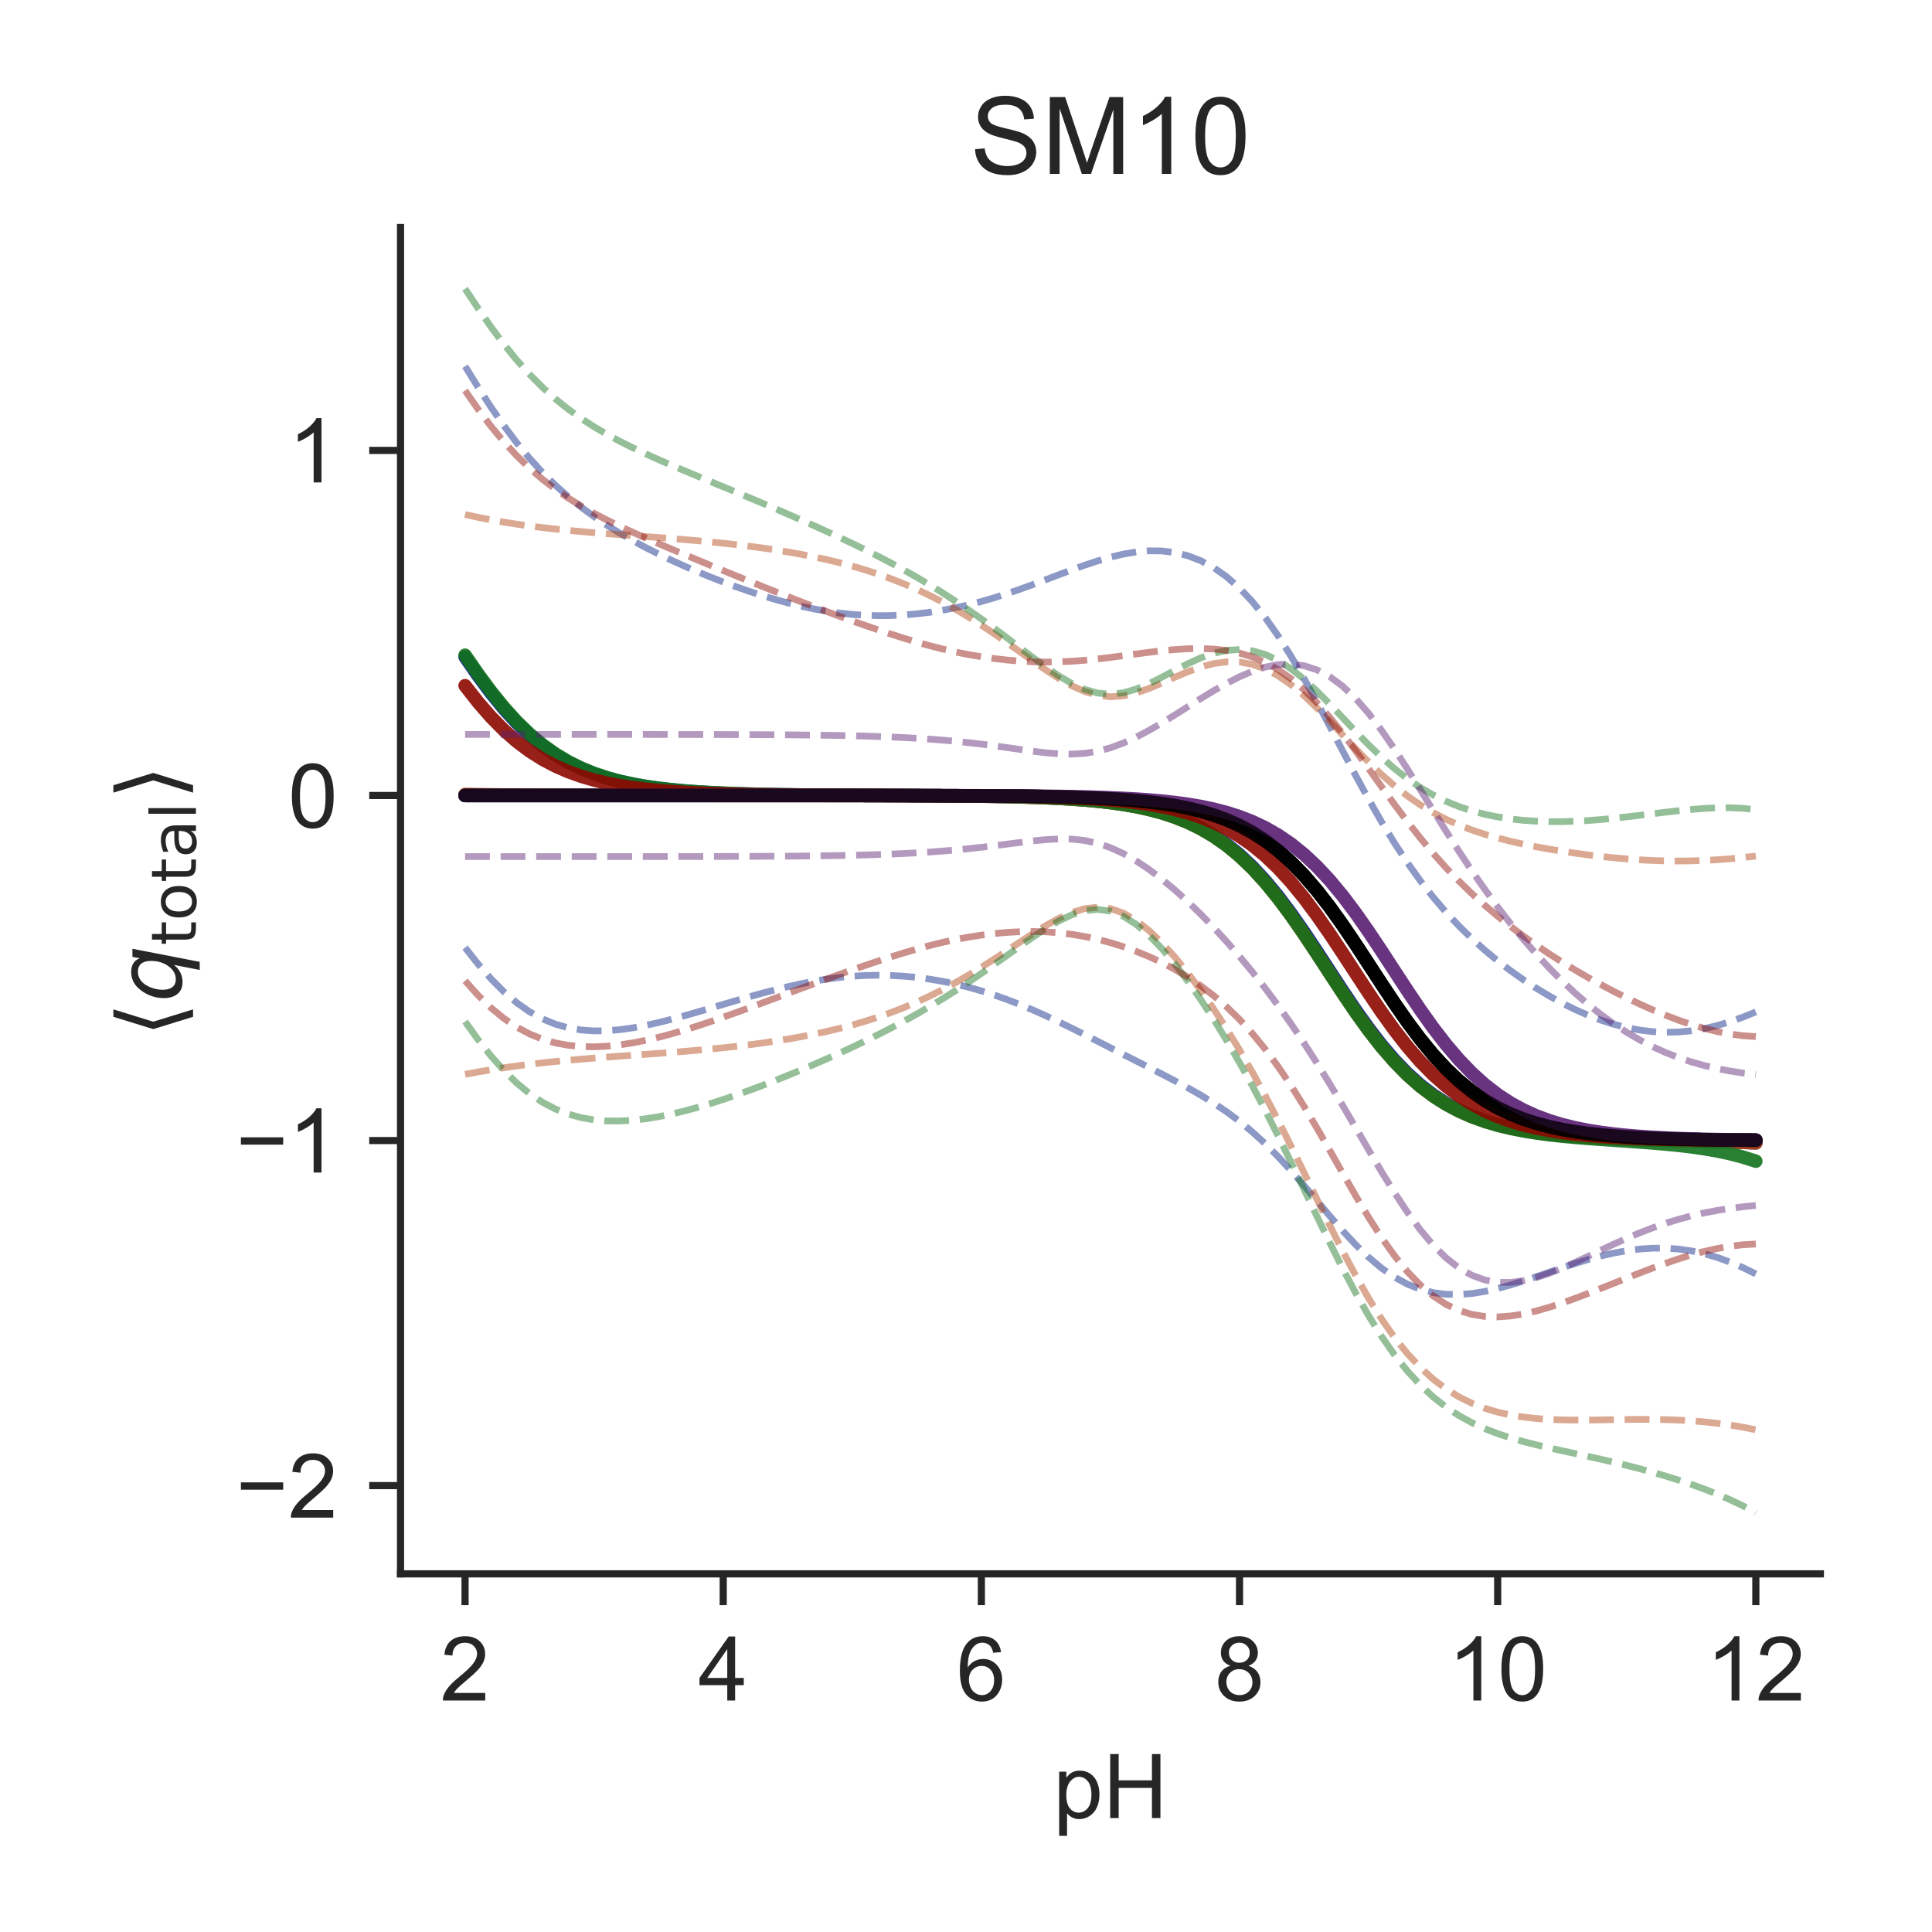 <?xml version="1.0" encoding="utf-8" standalone="no"?>
<!DOCTYPE svg PUBLIC "-//W3C//DTD SVG 1.1//EN"
  "http://www.w3.org/Graphics/SVG/1.1/DTD/svg11.dtd">
<!-- Created with matplotlib (http://matplotlib.org/) -->
<svg height="216pt" version="1.1" viewBox="0 0 216 216" width="216pt" xmlns="http://www.w3.org/2000/svg" xmlns:xlink="http://www.w3.org/1999/xlink">
 <defs>
  <style type="text/css">
*{stroke-linecap:butt;stroke-linejoin:round;}
  </style>
 </defs>
 <g id="figure_1">
  <g id="patch_1">
   <path d="M 0 216 
L 216 216 
L 216 0 
L 0 0 
z
" style="fill:#ffffff;"/>
  </g>
  <g id="axes_1">
   <g id="patch_2">
    <path d="M 44.78 175.96 
L 203.52 175.96 
L 203.52 25.44 
L 44.78 25.44 
z
" style="fill:#ffffff;"/>
   </g>
   <g id="matplotlib.axis_1">
    <g id="xtick_1">
     <g id="line2d_1">
      <defs>
       <path d="M 0 0 
L 0 3.5 
" id="m80ed8096a6" style="stroke:#262626;stroke-width:0.8;"/>
      </defs>
      <g>
       <use style="fill:#262626;stroke:#262626;stroke-width:0.8;" x="51.995" xlink:href="#m80ed8096a6" y="175.96"/>
      </g>
     </g>
     <g id="text_1">
      <!-- 2 -->
      <defs>
       <path d="M 50.344 8.453 
L 50.344 0 
L 3.031 0 
Q 2.938 3.172 4.047 6.109 
Q 5.859 10.938 9.828 15.625 
Q 13.812 20.312 21.344 26.469 
Q 33.016 36.031 37.109 41.625 
Q 41.219 47.219 41.219 52.203 
Q 41.219 57.422 37.469 61 
Q 33.734 64.594 27.734 64.594 
Q 21.391 64.594 17.578 60.781 
Q 13.766 56.984 13.719 50.25 
L 4.688 51.172 
Q 5.609 61.281 11.656 66.578 
Q 17.719 71.875 27.938 71.875 
Q 38.234 71.875 44.234 66.156 
Q 50.25 60.453 50.25 52 
Q 50.25 47.703 48.484 43.547 
Q 46.734 39.406 42.656 34.812 
Q 38.578 30.219 29.109 22.219 
Q 21.188 15.578 18.938 13.203 
Q 16.703 10.844 15.234 8.453 
z
" id="ArialMT-32"/>
      </defs>
      <g style="fill:#262626;" transform="translate(49.215 190.118)scale(0.1 -0.1)">
       <use xlink:href="#ArialMT-32"/>
      </g>
     </g>
    </g>
    <g id="xtick_2">
     <g id="line2d_2">
      <g>
       <use style="fill:#262626;stroke:#262626;stroke-width:0.8;" x="80.857" xlink:href="#m80ed8096a6" y="175.96"/>
      </g>
     </g>
     <g id="text_2">
      <!-- 4 -->
      <defs>
       <path d="M 32.328 0 
L 32.328 17.141 
L 1.266 17.141 
L 1.266 25.203 
L 33.938 71.578 
L 41.109 71.578 
L 41.109 25.203 
L 50.781 25.203 
L 50.781 17.141 
L 41.109 17.141 
L 41.109 0 
z
M 32.328 25.203 
L 32.328 57.469 
L 9.906 25.203 
z
" id="ArialMT-34"/>
      </defs>
      <g style="fill:#262626;" transform="translate(78.077 190.118)scale(0.1 -0.1)">
       <use xlink:href="#ArialMT-34"/>
      </g>
     </g>
    </g>
    <g id="xtick_3">
     <g id="line2d_3">
      <g>
       <use style="fill:#262626;stroke:#262626;stroke-width:0.8;" x="109.719" xlink:href="#m80ed8096a6" y="175.96"/>
      </g>
     </g>
     <g id="text_3">
      <!-- 6 -->
      <defs>
       <path d="M 49.75 54.047 
L 41.016 53.375 
Q 39.844 58.547 37.703 60.891 
Q 34.125 64.656 28.906 64.656 
Q 24.703 64.656 21.531 62.312 
Q 17.391 59.281 14.984 53.469 
Q 12.594 47.656 12.5 36.922 
Q 15.672 41.75 20.266 44.094 
Q 24.859 46.438 29.891 46.438 
Q 38.672 46.438 44.844 39.969 
Q 51.031 33.5 51.031 23.25 
Q 51.031 16.5 48.125 10.719 
Q 45.219 4.938 40.141 1.859 
Q 35.062 -1.219 28.609 -1.219 
Q 17.625 -1.219 10.688 6.859 
Q 3.766 14.938 3.766 33.5 
Q 3.766 54.25 11.422 63.672 
Q 18.109 71.875 29.438 71.875 
Q 37.891 71.875 43.281 67.141 
Q 48.688 62.406 49.75 54.047 
z
M 13.875 23.188 
Q 13.875 18.656 15.797 14.5 
Q 17.719 10.359 21.188 8.172 
Q 24.656 6 28.469 6 
Q 34.031 6 38.031 10.484 
Q 42.047 14.984 42.047 22.703 
Q 42.047 30.125 38.078 34.391 
Q 34.125 38.672 28.125 38.672 
Q 22.172 38.672 18.016 34.391 
Q 13.875 30.125 13.875 23.188 
z
" id="ArialMT-36"/>
      </defs>
      <g style="fill:#262626;" transform="translate(106.939 190.118)scale(0.1 -0.1)">
       <use xlink:href="#ArialMT-36"/>
      </g>
     </g>
    </g>
    <g id="xtick_4">
     <g id="line2d_4">
      <g>
       <use style="fill:#262626;stroke:#262626;stroke-width:0.8;" x="138.581" xlink:href="#m80ed8096a6" y="175.96"/>
      </g>
     </g>
     <g id="text_4">
      <!-- 8 -->
      <defs>
       <path d="M 17.672 38.812 
Q 12.203 40.828 9.562 44.531 
Q 6.938 48.25 6.938 53.422 
Q 6.938 61.234 12.547 66.547 
Q 18.172 71.875 27.484 71.875 
Q 36.859 71.875 42.578 66.422 
Q 48.297 60.984 48.297 53.172 
Q 48.297 48.188 45.672 44.5 
Q 43.062 40.828 37.75 38.812 
Q 44.344 36.672 47.781 31.875 
Q 51.219 27.094 51.219 20.453 
Q 51.219 11.281 44.719 5.031 
Q 38.234 -1.219 27.641 -1.219 
Q 17.047 -1.219 10.547 5.047 
Q 4.047 11.328 4.047 20.703 
Q 4.047 27.688 7.594 32.391 
Q 11.141 37.109 17.672 38.812 
z
M 15.922 53.719 
Q 15.922 48.641 19.188 45.406 
Q 22.469 42.188 27.688 42.188 
Q 32.766 42.188 36.016 45.375 
Q 39.266 48.578 39.266 53.219 
Q 39.266 58.062 35.906 61.359 
Q 32.562 64.656 27.594 64.656 
Q 22.562 64.656 19.234 61.422 
Q 15.922 58.203 15.922 53.719 
z
M 13.094 20.656 
Q 13.094 16.891 14.875 13.375 
Q 16.656 9.859 20.172 7.922 
Q 23.688 6 27.734 6 
Q 34.031 6 38.125 10.047 
Q 42.234 14.109 42.234 20.359 
Q 42.234 26.703 38.016 30.859 
Q 33.797 35.016 27.438 35.016 
Q 21.234 35.016 17.156 30.906 
Q 13.094 26.812 13.094 20.656 
z
" id="ArialMT-38"/>
      </defs>
      <g style="fill:#262626;" transform="translate(135.8 190.118)scale(0.1 -0.1)">
       <use xlink:href="#ArialMT-38"/>
      </g>
     </g>
    </g>
    <g id="xtick_5">
     <g id="line2d_5">
      <g>
       <use style="fill:#262626;stroke:#262626;stroke-width:0.8;" x="167.443" xlink:href="#m80ed8096a6" y="175.96"/>
      </g>
     </g>
     <g id="text_5">
      <!-- 10 -->
      <defs>
       <path d="M 37.25 0 
L 28.469 0 
L 28.469 56 
Q 25.297 52.984 20.141 49.953 
Q 14.984 46.922 10.891 45.406 
L 10.891 53.906 
Q 18.266 57.375 23.781 62.297 
Q 29.297 67.234 31.594 71.875 
L 37.25 71.875 
z
" id="ArialMT-31"/>
       <path d="M 4.156 35.297 
Q 4.156 48 6.766 55.734 
Q 9.375 63.484 14.516 67.672 
Q 19.672 71.875 27.484 71.875 
Q 33.25 71.875 37.594 69.547 
Q 41.938 67.234 44.766 62.859 
Q 47.609 58.5 49.219 52.219 
Q 50.828 45.953 50.828 35.297 
Q 50.828 22.703 48.234 14.969 
Q 45.656 7.234 40.5 3 
Q 35.359 -1.219 27.484 -1.219 
Q 17.141 -1.219 11.234 6.203 
Q 4.156 15.141 4.156 35.297 
z
M 13.188 35.297 
Q 13.188 17.672 17.312 11.828 
Q 21.438 6 27.484 6 
Q 33.547 6 37.672 11.859 
Q 41.797 17.719 41.797 35.297 
Q 41.797 52.984 37.672 58.781 
Q 33.547 64.594 27.391 64.594 
Q 21.344 64.594 17.719 59.469 
Q 13.188 52.938 13.188 35.297 
z
" id="ArialMT-30"/>
      </defs>
      <g style="fill:#262626;" transform="translate(161.882 190.118)scale(0.1 -0.1)">
       <use xlink:href="#ArialMT-31"/>
       <use x="55.615" xlink:href="#ArialMT-30"/>
      </g>
     </g>
    </g>
    <g id="xtick_6">
     <g id="line2d_6">
      <g>
       <use style="fill:#262626;stroke:#262626;stroke-width:0.8;" x="196.305" xlink:href="#m80ed8096a6" y="175.96"/>
      </g>
     </g>
     <g id="text_6">
      <!-- 12 -->
      <g style="fill:#262626;" transform="translate(190.744 190.118)scale(0.1 -0.1)">
       <use xlink:href="#ArialMT-31"/>
       <use x="55.615" xlink:href="#ArialMT-32"/>
      </g>
     </g>
    </g>
    <g id="text_7">
     <!-- pH -->
     <defs>
      <path d="M 6.594 -19.875 
L 6.594 51.859 
L 14.594 51.859 
L 14.594 45.125 
Q 17.438 49.078 21 51.047 
Q 24.562 53.031 29.641 53.031 
Q 36.281 53.031 41.359 49.609 
Q 46.438 46.188 49.016 39.953 
Q 51.609 33.734 51.609 26.312 
Q 51.609 18.359 48.75 11.984 
Q 45.906 5.609 40.453 2.219 
Q 35.016 -1.172 29 -1.172 
Q 24.609 -1.172 21.109 0.688 
Q 17.625 2.547 15.375 5.375 
L 15.375 -19.875 
z
M 14.547 25.641 
Q 14.547 15.625 18.594 10.844 
Q 22.656 6.062 28.422 6.062 
Q 34.281 6.062 38.453 11.016 
Q 42.625 15.969 42.625 26.375 
Q 42.625 36.281 38.547 41.203 
Q 34.469 46.141 28.812 46.141 
Q 23.188 46.141 18.859 40.891 
Q 14.547 35.641 14.547 25.641 
z
" id="ArialMT-70"/>
      <path d="M 8.016 0 
L 8.016 71.578 
L 17.484 71.578 
L 17.484 42.188 
L 54.688 42.188 
L 54.688 71.578 
L 64.156 71.578 
L 64.156 0 
L 54.688 0 
L 54.688 33.734 
L 17.484 33.734 
L 17.484 0 
z
" id="ArialMT-48"/>
     </defs>
     <g style="fill:#262626;" transform="translate(117.759 203.263)scale(0.1 -0.1)">
      <use xlink:href="#ArialMT-70"/>
      <use x="55.615" xlink:href="#ArialMT-48"/>
     </g>
    </g>
   </g>
   <g id="matplotlib.axis_2">
    <g id="ytick_1">
     <g id="line2d_7">
      <defs>
       <path d="M 0 0 
L -3.5 0 
" id="m3279478652" style="stroke:#262626;stroke-width:0.8;"/>
      </defs>
      <g>
       <use style="fill:#262626;stroke:#262626;stroke-width:0.8;" x="44.78" xlink:href="#m3279478652" y="166.093"/>
      </g>
     </g>
     <g id="text_8">
      <!-- −2 -->
      <defs>
       <path d="M 52.828 31.203 
L 5.562 31.203 
L 5.562 39.406 
L 52.828 39.406 
z
" id="ArialMT-2212"/>
      </defs>
      <g style="fill:#262626;" transform="translate(26.378 169.672)scale(0.1 -0.1)">
       <use xlink:href="#ArialMT-2212"/>
       <use x="58.398" xlink:href="#ArialMT-32"/>
      </g>
     </g>
    </g>
    <g id="ytick_2">
     <g id="line2d_8">
      <g>
       <use style="fill:#262626;stroke:#262626;stroke-width:0.8;" x="44.78" xlink:href="#m3279478652" y="127.515"/>
      </g>
     </g>
     <g id="text_9">
      <!-- −1 -->
      <g style="fill:#262626;" transform="translate(26.378 131.094)scale(0.1 -0.1)">
       <use xlink:href="#ArialMT-2212"/>
       <use x="58.398" xlink:href="#ArialMT-31"/>
      </g>
     </g>
    </g>
    <g id="ytick_3">
     <g id="line2d_9">
      <g>
       <use style="fill:#262626;stroke:#262626;stroke-width:0.8;" x="44.78" xlink:href="#m3279478652" y="88.937"/>
      </g>
     </g>
     <g id="text_10">
      <!-- 0 -->
      <g style="fill:#262626;" transform="translate(32.219 92.516)scale(0.1 -0.1)">
       <use xlink:href="#ArialMT-30"/>
      </g>
     </g>
    </g>
    <g id="ytick_4">
     <g id="line2d_10">
      <g>
       <use style="fill:#262626;stroke:#262626;stroke-width:0.8;" x="44.78" xlink:href="#m3279478652" y="50.359"/>
      </g>
     </g>
     <g id="text_11">
      <!-- 1 -->
      <g style="fill:#262626;" transform="translate(32.219 53.938)scale(0.1 -0.1)">
       <use xlink:href="#ArialMT-31"/>
      </g>
     </g>
    </g>
    <g id="text_12">
     <!-- $\langle q_\mathsf{total} \rangle$ -->
     <defs>
      <path d="M 8.938 31.344 
L 22.703 75.875 
L 31 75.875 
L 17.234 31.344 
L 31 -13.188 
L 22.703 -13.188 
z
" id="DejaVuSans-27e8"/>
      <path d="M 41.703 8.203 
Q 38.094 3.469 33.172 1.016 
Q 28.266 -1.422 22.312 -1.422 
Q 14.016 -1.422 9.297 4.172 
Q 4.594 9.766 4.594 19.578 
Q 4.594 27.484 7.5 34.859 
Q 10.406 42.234 15.828 48.094 
Q 19.344 51.906 23.906 53.953 
Q 28.469 56 33.5 56 
Q 39.547 56 43.453 53.609 
Q 47.359 51.219 49.125 46.391 
L 50.688 54.594 
L 59.719 54.594 
L 45.125 -20.609 
L 36.078 -20.609 
z
M 13.922 20.906 
Q 13.922 13.672 16.938 9.891 
Q 19.969 6.109 25.688 6.109 
Q 34.188 6.109 40.188 14.234 
Q 46.188 22.359 46.188 33.984 
Q 46.188 41.016 43.078 44.75 
Q 39.984 48.484 34.188 48.484 
Q 29.938 48.484 26.312 46.5 
Q 22.703 44.531 20.016 40.719 
Q 17.188 36.719 15.547 31.344 
Q 13.922 25.984 13.922 20.906 
z
" id="DejaVuSans-Oblique-71"/>
      <path d="M 18.312 70.219 
L 18.312 54.688 
L 36.812 54.688 
L 36.812 47.703 
L 18.312 47.703 
L 18.312 18.016 
Q 18.312 11.328 20.141 9.422 
Q 21.969 7.516 27.594 7.516 
L 36.812 7.516 
L 36.812 0 
L 27.594 0 
Q 17.188 0 13.234 3.875 
Q 9.281 7.766 9.281 18.016 
L 9.281 47.703 
L 2.688 47.703 
L 2.688 54.688 
L 9.281 54.688 
L 9.281 70.219 
z
" id="DejaVuSans-74"/>
      <path d="M 30.609 48.391 
Q 23.391 48.391 19.188 42.75 
Q 14.984 37.109 14.984 27.297 
Q 14.984 17.484 19.156 11.844 
Q 23.344 6.203 30.609 6.203 
Q 37.797 6.203 41.984 11.859 
Q 46.188 17.531 46.188 27.297 
Q 46.188 37.016 41.984 42.703 
Q 37.797 48.391 30.609 48.391 
z
M 30.609 56 
Q 42.328 56 49.016 48.375 
Q 55.719 40.766 55.719 27.297 
Q 55.719 13.875 49.016 6.219 
Q 42.328 -1.422 30.609 -1.422 
Q 18.844 -1.422 12.172 6.219 
Q 5.516 13.875 5.516 27.297 
Q 5.516 40.766 12.172 48.375 
Q 18.844 56 30.609 56 
z
" id="DejaVuSans-6f"/>
      <path d="M 34.281 27.484 
Q 23.391 27.484 19.188 25 
Q 14.984 22.516 14.984 16.5 
Q 14.984 11.719 18.141 8.906 
Q 21.297 6.109 26.703 6.109 
Q 34.188 6.109 38.703 11.406 
Q 43.219 16.703 43.219 25.484 
L 43.219 27.484 
z
M 52.203 31.203 
L 52.203 0 
L 43.219 0 
L 43.219 8.297 
Q 40.141 3.328 35.547 0.953 
Q 30.953 -1.422 24.312 -1.422 
Q 15.922 -1.422 10.953 3.297 
Q 6 8.016 6 15.922 
Q 6 25.141 12.172 29.828 
Q 18.359 34.516 30.609 34.516 
L 43.219 34.516 
L 43.219 35.406 
Q 43.219 41.609 39.141 45 
Q 35.062 48.391 27.688 48.391 
Q 23 48.391 18.547 47.266 
Q 14.109 46.141 10.016 43.891 
L 10.016 52.203 
Q 14.938 54.109 19.578 55.047 
Q 24.219 56 28.609 56 
Q 40.484 56 46.344 49.844 
Q 52.203 43.703 52.203 31.203 
z
" id="DejaVuSans-61"/>
      <path d="M 9.422 75.984 
L 18.406 75.984 
L 18.406 0 
L 9.422 0 
z
" id="DejaVuSans-6c"/>
      <path d="M 30.078 31.344 
L 16.312 -13.188 
L 8.016 -13.188 
L 21.781 31.344 
L 8.016 75.875 
L 16.312 75.875 
z
" id="DejaVuSans-27e9"/>
     </defs>
     <g style="fill:#262626;" transform="translate(20.278 115.95)rotate(-90)scale(0.1 -0.1)">
      <use transform="translate(0 0.125)" xlink:href="#DejaVuSans-27e8"/>
      <use transform="translate(39.014 0.125)" xlink:href="#DejaVuSans-Oblique-71"/>
      <use transform="translate(102.49 -16.281)scale(0.7)" xlink:href="#DejaVuSans-74"/>
      <use transform="translate(129.937 -16.281)scale(0.7)" xlink:href="#DejaVuSans-6f"/>
      <use transform="translate(172.764 -16.281)scale(0.7)" xlink:href="#DejaVuSans-74"/>
      <use transform="translate(200.21 -16.281)scale(0.7)" xlink:href="#DejaVuSans-61"/>
      <use transform="translate(243.105 -16.281)scale(0.7)" xlink:href="#DejaVuSans-6c"/>
      <use transform="translate(265.288 0.125)" xlink:href="#DejaVuSans-27e9"/>
     </g>
    </g>
   </g>
   <g id="line2d_11">
    <path clip-path="url(#p5549fa1198)" d="M 51.995 73.444 
L 53.439 75.523 
L 54.882 77.461 
L 56.325 79.227 
L 57.768 80.803 
L 59.211 82.183 
L 60.654 83.372 
L 62.097 84.381 
L 63.54 85.228 
L 64.983 85.932 
L 66.426 86.511 
L 67.869 86.985 
L 69.313 87.37 
L 70.756 87.682 
L 72.199 87.933 
L 73.642 88.136 
L 75.085 88.298 
L 76.528 88.428 
L 77.971 88.532 
L 79.414 88.615 
L 80.857 88.681 
L 82.3 88.734 
L 83.743 88.776 
L 85.187 88.809 
L 86.63 88.836 
L 88.073 88.858 
L 89.516 88.875 
L 90.959 88.89 
L 92.402 88.901 
L 93.845 88.911 
L 95.288 88.919 
L 96.731 88.927 
L 98.174 88.934 
L 99.617 88.94 
L 101.061 88.947 
L 102.504 88.954 
L 103.947 88.963 
L 105.39 88.972 
L 106.833 88.984 
L 108.276 88.997 
L 109.719 89.014 
L 111.162 89.036 
L 112.605 89.062 
L 114.048 89.095 
L 115.491 89.136 
L 116.935 89.188 
L 118.378 89.252 
L 119.821 89.333 
L 121.264 89.435 
L 122.707 89.562 
L 124.15 89.72 
L 125.593 89.918 
L 127.036 90.164 
L 128.479 90.469 
L 129.922 90.846 
L 131.365 91.31 
L 132.809 91.878 
L 134.252 92.567 
L 135.695 93.399 
L 137.138 94.39 
L 138.581 95.56 
L 140.024 96.92 
L 141.467 98.476 
L 142.91 100.223 
L 144.353 102.145 
L 145.796 104.211 
L 147.239 106.378 
L 148.683 108.593 
L 150.126 110.798 
L 151.569 112.937 
L 153.012 114.96 
L 154.455 116.827 
L 155.898 118.512 
L 157.341 120.003 
L 158.784 121.3 
L 160.227 122.409 
L 161.67 123.346 
L 163.113 124.129 
L 164.557 124.776 
L 166 125.308 
L 167.443 125.742 
L 168.886 126.095 
L 170.329 126.38 
L 171.772 126.61 
L 173.215 126.795 
L 174.658 126.944 
L 176.101 127.065 
L 177.544 127.162 
L 178.987 127.24 
L 180.431 127.305 
L 181.874 127.358 
L 183.317 127.404 
L 184.76 127.443 
L 186.203 127.479 
L 187.646 127.513 
L 189.089 127.547 
L 190.532 127.582 
L 191.975 127.621 
L 193.418 127.665 
L 194.861 127.718 
L 196.305 127.78 
" style="fill:none;opacity:0.9;stroke:#001c7f;stroke-linecap:round;stroke-width:1.5;"/>
   </g>
   <g id="line2d_12">
    <path clip-path="url(#p5549fa1198)" d="M 51.995 88.937 
L 53.439 88.937 
L 54.882 88.937 
L 56.325 88.937 
L 57.768 88.937 
L 59.211 88.937 
L 60.654 88.937 
L 62.097 88.937 
L 63.54 88.937 
L 64.983 88.937 
L 66.426 88.937 
L 67.869 88.937 
L 69.313 88.937 
L 70.756 88.937 
L 72.199 88.937 
L 73.642 88.937 
L 75.085 88.937 
L 76.528 88.937 
L 77.971 88.937 
L 79.414 88.938 
L 80.857 88.938 
L 82.3 88.938 
L 83.743 88.938 
L 85.187 88.938 
L 86.63 88.938 
L 88.073 88.938 
L 89.516 88.939 
L 90.959 88.939 
L 92.402 88.94 
L 93.845 88.94 
L 95.288 88.941 
L 96.731 88.942 
L 98.174 88.943 
L 99.617 88.945 
L 101.061 88.946 
L 102.504 88.949 
L 103.947 88.952 
L 105.39 88.956 
L 106.833 88.96 
L 108.276 88.966 
L 109.719 88.974 
L 111.162 88.984 
L 112.605 88.996 
L 114.048 89.011 
L 115.491 89.03 
L 116.935 89.053 
L 118.378 89.083 
L 119.821 89.121 
L 121.264 89.168 
L 122.707 89.228 
L 124.15 89.302 
L 125.593 89.396 
L 127.036 89.512 
L 128.479 89.659 
L 129.922 89.841 
L 131.365 90.068 
L 132.809 90.35 
L 134.252 90.699 
L 135.695 91.13 
L 137.138 91.657 
L 138.581 92.3 
L 140.024 93.078 
L 141.467 94.009 
L 142.91 95.112 
L 144.353 96.401 
L 145.796 97.885 
L 147.239 99.564 
L 148.683 101.425 
L 150.126 103.442 
L 151.569 105.578 
L 153.012 107.782 
L 154.455 109.998 
L 155.898 112.167 
L 157.341 114.237 
L 158.784 116.165 
L 160.227 117.919 
L 161.67 119.481 
L 163.113 120.848 
L 164.557 122.024 
L 166 123.022 
L 167.443 123.858 
L 168.886 124.553 
L 170.329 125.124 
L 171.772 125.591 
L 173.215 125.971 
L 174.658 126.279 
L 176.101 126.526 
L 177.544 126.726 
L 178.987 126.885 
L 180.431 127.013 
L 181.874 127.115 
L 183.317 127.197 
L 184.76 127.262 
L 186.203 127.314 
L 187.646 127.355 
L 189.089 127.388 
L 190.532 127.414 
L 191.975 127.435 
L 193.418 127.451 
L 194.861 127.464 
L 196.305 127.475 
" style="fill:none;opacity:0.7;stroke:#000000;stroke-linecap:round;stroke-width:1.5;"/>
   </g>
   <g id="line2d_13">
    <path clip-path="url(#p5549fa1198)" d="M 51.995 40.945 
L 53.439 43.279 
L 54.882 45.503 
L 56.325 47.583 
L 57.768 49.501 
L 59.211 51.25 
L 60.654 52.832 
L 62.097 54.259 
L 63.54 55.545 
L 64.983 56.708 
L 66.426 57.764 
L 67.869 58.731 
L 69.313 59.622 
L 70.756 60.449 
L 72.199 61.223 
L 73.642 61.951 
L 75.085 62.641 
L 76.528 63.295 
L 77.971 63.918 
L 79.414 64.509 
L 80.857 65.071 
L 82.3 65.602 
L 83.743 66.103 
L 85.187 66.572 
L 86.63 67.006 
L 88.073 67.403 
L 89.516 67.76 
L 90.959 68.072 
L 92.402 68.333 
L 93.845 68.542 
L 95.288 68.695 
L 96.731 68.792 
L 98.174 68.834 
L 99.617 68.821 
L 101.061 68.753 
L 102.504 68.63 
L 103.947 68.455 
L 105.39 68.227 
L 106.833 67.949 
L 108.276 67.622 
L 109.719 67.248 
L 111.162 66.83 
L 112.605 66.369 
L 114.048 65.873 
L 115.491 65.348 
L 116.935 64.805 
L 118.378 64.255 
L 119.821 63.712 
L 121.264 63.192 
L 122.707 62.712 
L 124.15 62.292 
L 125.593 61.95 
L 127.036 61.707 
L 128.479 61.582 
L 129.922 61.598 
L 131.365 61.775 
L 132.809 62.132 
L 134.252 62.691 
L 135.695 63.469 
L 137.138 64.483 
L 138.581 65.749 
L 140.024 67.277 
L 141.467 69.067 
L 142.91 71.112 
L 144.353 73.391 
L 145.796 75.869 
L 147.239 78.499 
L 148.683 81.223 
L 150.126 83.98 
L 151.569 86.708 
L 153.012 89.355 
L 154.455 91.877 
L 155.898 94.244 
L 157.341 96.438 
L 158.784 98.457 
L 160.227 100.303 
L 161.67 101.989 
L 163.113 103.528 
L 164.557 104.938 
L 166 106.233 
L 167.443 107.425 
L 168.886 108.527 
L 170.329 109.546 
L 171.772 110.488 
L 173.215 111.357 
L 174.658 112.15 
L 176.101 112.868 
L 177.544 113.504 
L 178.987 114.056 
L 180.431 114.519 
L 181.874 114.889 
L 183.317 115.163 
L 184.76 115.338 
L 186.203 115.412 
L 187.646 115.381 
L 189.089 115.244 
L 190.532 115.003 
L 191.975 114.662 
L 193.418 114.228 
L 194.861 113.714 
L 196.305 113.134 
" style="fill:none;opacity:0.45;stroke:#001c7f;stroke-dasharray:2.775,1.2;stroke-dashoffset:0;stroke-width:0.75;"/>
   </g>
   <g id="line2d_14">
    <path clip-path="url(#p5549fa1198)" d="M 51.995 105.943 
L 53.439 107.766 
L 54.882 109.419 
L 56.325 110.871 
L 57.768 112.105 
L 59.211 113.117 
L 60.654 113.912 
L 62.097 114.504 
L 63.54 114.912 
L 64.983 115.156 
L 66.426 115.258 
L 67.869 115.239 
L 69.313 115.118 
L 70.756 114.915 
L 72.199 114.644 
L 73.642 114.32 
L 75.085 113.955 
L 76.528 113.56 
L 77.971 113.146 
L 79.414 112.72 
L 80.857 112.291 
L 82.3 111.865 
L 83.743 111.448 
L 85.187 111.047 
L 86.63 110.667 
L 88.073 110.313 
L 89.516 109.991 
L 90.959 109.708 
L 92.402 109.469 
L 93.845 109.28 
L 95.288 109.144 
L 96.731 109.061 
L 98.174 109.033 
L 99.617 109.06 
L 101.061 109.141 
L 102.504 109.278 
L 103.947 109.47 
L 105.39 109.717 
L 106.833 110.018 
L 108.276 110.372 
L 109.719 110.781 
L 111.162 111.242 
L 112.605 111.755 
L 114.048 112.317 
L 115.491 112.923 
L 116.935 113.57 
L 118.378 114.249 
L 119.821 114.954 
L 121.264 115.677 
L 122.707 116.411 
L 124.15 117.149 
L 125.593 117.886 
L 127.036 118.621 
L 128.479 119.356 
L 129.922 120.094 
L 131.365 120.845 
L 132.809 121.623 
L 134.252 122.444 
L 135.695 123.328 
L 137.138 124.298 
L 138.581 125.371 
L 140.024 126.563 
L 141.467 127.885 
L 142.91 129.334 
L 144.353 130.898 
L 145.796 132.552 
L 147.239 134.256 
L 148.683 135.962 
L 150.126 137.616 
L 151.569 139.166 
L 153.012 140.564 
L 154.455 141.776 
L 155.898 142.78 
L 157.341 143.568 
L 158.784 144.143 
L 160.227 144.515 
L 161.67 144.704 
L 163.113 144.729 
L 164.557 144.615 
L 166 144.384 
L 167.443 144.059 
L 168.886 143.663 
L 170.329 143.214 
L 171.772 142.731 
L 173.215 142.234 
L 174.658 141.738 
L 176.101 141.261 
L 177.544 140.819 
L 178.987 140.425 
L 180.431 140.091 
L 181.874 139.828 
L 183.317 139.645 
L 184.76 139.548 
L 186.203 139.546 
L 187.646 139.645 
L 189.089 139.849 
L 190.532 140.161 
L 191.975 140.58 
L 193.418 141.103 
L 194.861 141.721 
L 196.305 142.427 
" style="fill:none;opacity:0.45;stroke:#001c7f;stroke-dasharray:2.775,1.2;stroke-dashoffset:0;stroke-width:0.75;"/>
   </g>
   <g id="line2d_15">
    <path clip-path="url(#p5549fa1198)" d="M 51.995 88.816 
L 53.439 88.841 
L 54.882 88.861 
L 56.325 88.877 
L 57.768 88.889 
L 59.211 88.899 
L 60.654 88.907 
L 62.097 88.913 
L 63.54 88.918 
L 64.983 88.922 
L 66.426 88.925 
L 67.869 88.928 
L 69.313 88.93 
L 70.756 88.931 
L 72.199 88.933 
L 73.642 88.934 
L 75.085 88.935 
L 76.528 88.935 
L 77.971 88.936 
L 79.414 88.936 
L 80.857 88.937 
L 82.3 88.937 
L 83.743 88.938 
L 85.187 88.938 
L 86.63 88.939 
L 88.073 88.939 
L 89.516 88.94 
L 90.959 88.941 
L 92.402 88.942 
L 93.845 88.944 
L 95.288 88.945 
L 96.731 88.947 
L 98.174 88.95 
L 99.617 88.954 
L 101.061 88.958 
L 102.504 88.963 
L 103.947 88.97 
L 105.39 88.978 
L 106.833 88.989 
L 108.276 89.002 
L 109.719 89.019 
L 111.162 89.04 
L 112.605 89.067 
L 114.048 89.1 
L 115.491 89.142 
L 116.935 89.195 
L 118.378 89.261 
L 119.821 89.344 
L 121.264 89.448 
L 122.707 89.578 
L 124.15 89.74 
L 125.593 89.943 
L 127.036 90.195 
L 128.479 90.507 
L 129.922 90.893 
L 131.365 91.367 
L 132.809 91.947 
L 134.252 92.652 
L 135.695 93.5 
L 137.138 94.51 
L 138.581 95.7 
L 140.024 97.082 
L 141.467 98.659 
L 142.91 100.427 
L 144.353 102.366 
L 145.796 104.446 
L 147.239 106.62 
L 148.683 108.837 
L 150.126 111.038 
L 151.569 113.167 
L 153.012 115.174 
L 154.455 117.022 
L 155.898 118.686 
L 157.341 120.156 
L 158.784 121.431 
L 160.227 122.52 
L 161.67 123.44 
L 163.113 124.206 
L 164.557 124.84 
L 166 125.361 
L 167.443 125.785 
L 168.886 126.129 
L 170.329 126.408 
L 171.772 126.632 
L 173.215 126.813 
L 174.658 126.959 
L 176.101 127.076 
L 177.544 127.171 
L 178.987 127.248 
L 180.431 127.311 
L 181.874 127.363 
L 183.317 127.407 
L 184.76 127.446 
L 186.203 127.481 
L 187.646 127.515 
L 189.089 127.548 
L 190.532 127.583 
L 191.975 127.622 
L 193.418 127.666 
L 194.861 127.718 
L 196.305 127.781 
" style="fill:none;opacity:0.9;stroke:#b1400d;stroke-linecap:round;stroke-width:1.5;"/>
   </g>
   <g id="line2d_16">
    <path clip-path="url(#p5549fa1198)" d="M 51.995 88.937 
L 53.439 88.937 
L 54.882 88.937 
L 56.325 88.937 
L 57.768 88.937 
L 59.211 88.937 
L 60.654 88.937 
L 62.097 88.937 
L 63.54 88.937 
L 64.983 88.937 
L 66.426 88.937 
L 67.869 88.937 
L 69.313 88.937 
L 70.756 88.937 
L 72.199 88.937 
L 73.642 88.937 
L 75.085 88.937 
L 76.528 88.937 
L 77.971 88.937 
L 79.414 88.938 
L 80.857 88.938 
L 82.3 88.938 
L 83.743 88.938 
L 85.187 88.938 
L 86.63 88.938 
L 88.073 88.938 
L 89.516 88.939 
L 90.959 88.939 
L 92.402 88.94 
L 93.845 88.94 
L 95.288 88.941 
L 96.731 88.942 
L 98.174 88.943 
L 99.617 88.945 
L 101.061 88.946 
L 102.504 88.949 
L 103.947 88.952 
L 105.39 88.956 
L 106.833 88.96 
L 108.276 88.966 
L 109.719 88.974 
L 111.162 88.984 
L 112.605 88.996 
L 114.048 89.011 
L 115.491 89.03 
L 116.935 89.053 
L 118.378 89.083 
L 119.821 89.121 
L 121.264 89.168 
L 122.707 89.228 
L 124.15 89.302 
L 125.593 89.396 
L 127.036 89.512 
L 128.479 89.659 
L 129.922 89.841 
L 131.365 90.068 
L 132.809 90.35 
L 134.252 90.699 
L 135.695 91.13 
L 137.138 91.657 
L 138.581 92.3 
L 140.024 93.078 
L 141.467 94.009 
L 142.91 95.112 
L 144.353 96.401 
L 145.796 97.885 
L 147.239 99.564 
L 148.683 101.425 
L 150.126 103.442 
L 151.569 105.578 
L 153.012 107.782 
L 154.455 109.998 
L 155.898 112.167 
L 157.341 114.237 
L 158.784 116.165 
L 160.227 117.919 
L 161.67 119.481 
L 163.113 120.848 
L 164.557 122.024 
L 166 123.022 
L 167.443 123.858 
L 168.886 124.553 
L 170.329 125.124 
L 171.772 125.591 
L 173.215 125.971 
L 174.658 126.279 
L 176.101 126.526 
L 177.544 126.726 
L 178.987 126.885 
L 180.431 127.013 
L 181.874 127.115 
L 183.317 127.197 
L 184.76 127.262 
L 186.203 127.314 
L 187.646 127.355 
L 189.089 127.388 
L 190.532 127.414 
L 191.975 127.435 
L 193.418 127.451 
L 194.861 127.464 
L 196.305 127.475 
" style="fill:none;opacity:0.7;stroke:#000000;stroke-linecap:round;stroke-width:1.5;"/>
   </g>
   <g id="line2d_17">
    <path clip-path="url(#p5549fa1198)" d="M 51.995 57.523 
L 53.439 57.839 
L 54.882 58.122 
L 56.325 58.376 
L 57.768 58.603 
L 59.211 58.805 
L 60.654 58.987 
L 62.097 59.149 
L 63.54 59.297 
L 64.983 59.431 
L 66.426 59.555 
L 67.869 59.67 
L 69.313 59.781 
L 70.756 59.888 
L 72.199 59.994 
L 73.642 60.101 
L 75.085 60.212 
L 76.528 60.328 
L 77.971 60.453 
L 79.414 60.586 
L 80.857 60.732 
L 82.3 60.891 
L 83.743 61.066 
L 85.187 61.258 
L 86.63 61.47 
L 88.073 61.704 
L 89.516 61.962 
L 90.959 62.247 
L 92.402 62.561 
L 93.845 62.909 
L 95.288 63.294 
L 96.731 63.719 
L 98.174 64.188 
L 99.617 64.706 
L 101.061 65.275 
L 102.504 65.899 
L 103.947 66.581 
L 105.39 67.322 
L 106.833 68.123 
L 108.276 68.982 
L 109.719 69.897 
L 111.162 70.86 
L 112.605 71.862 
L 114.048 72.888 
L 115.491 73.916 
L 116.935 74.916 
L 118.378 75.848 
L 119.821 76.665 
L 121.264 77.309 
L 122.707 77.732 
L 124.15 77.897 
L 125.593 77.8 
L 127.036 77.471 
L 128.479 76.966 
L 129.922 76.355 
L 131.365 75.709 
L 132.809 75.095 
L 134.252 74.572 
L 135.695 74.191 
L 137.138 73.994 
L 138.581 74.015 
L 140.024 74.277 
L 141.467 74.793 
L 142.91 75.562 
L 144.353 76.569 
L 145.796 77.782 
L 147.239 79.159 
L 148.683 80.646 
L 150.126 82.185 
L 151.569 83.72 
L 153.012 85.199 
L 154.455 86.586 
L 155.898 87.852 
L 157.341 88.986 
L 158.784 89.983 
L 160.227 90.85 
L 161.67 91.599 
L 163.113 92.242 
L 164.557 92.796 
L 166 93.275 
L 167.443 93.691 
L 168.886 94.058 
L 170.329 94.382 
L 171.772 94.673 
L 173.215 94.935 
L 174.658 95.172 
L 176.101 95.386 
L 177.544 95.579 
L 178.987 95.752 
L 180.431 95.902 
L 181.874 96.028 
L 183.317 96.129 
L 184.76 96.203 
L 186.203 96.248 
L 187.646 96.263 
L 189.089 96.247 
L 190.532 96.201 
L 191.975 96.123 
L 193.418 96.015 
L 194.861 95.876 
L 196.305 95.709 
" style="fill:none;opacity:0.45;stroke:#b1400d;stroke-dasharray:2.775,1.2;stroke-dashoffset:0;stroke-width:0.75;"/>
   </g>
   <g id="line2d_18">
    <path clip-path="url(#p5549fa1198)" d="M 51.995 120.109 
L 53.439 119.843 
L 54.882 119.599 
L 56.325 119.377 
L 57.768 119.175 
L 59.211 118.992 
L 60.654 118.827 
L 62.097 118.677 
L 63.54 118.54 
L 64.983 118.413 
L 66.426 118.296 
L 67.869 118.185 
L 69.313 118.079 
L 70.756 117.975 
L 72.199 117.871 
L 73.642 117.766 
L 75.085 117.657 
L 76.528 117.542 
L 77.971 117.419 
L 79.414 117.286 
L 80.857 117.142 
L 82.3 116.983 
L 83.743 116.809 
L 85.187 116.618 
L 86.63 116.407 
L 88.073 116.175 
L 89.516 115.918 
L 90.959 115.635 
L 92.402 115.323 
L 93.845 114.978 
L 95.288 114.597 
L 96.731 114.176 
L 98.174 113.712 
L 99.617 113.201 
L 101.061 112.64 
L 102.504 112.027 
L 103.947 111.358 
L 105.39 110.634 
L 106.833 109.855 
L 108.276 109.022 
L 109.719 108.141 
L 111.162 107.22 
L 112.605 106.271 
L 114.048 105.312 
L 115.491 104.368 
L 116.935 103.474 
L 118.378 102.673 
L 119.821 102.023 
L 121.264 101.586 
L 122.707 101.424 
L 124.15 101.584 
L 125.593 102.085 
L 127.036 102.918 
L 128.479 104.048 
L 129.922 105.431 
L 131.365 107.026 
L 132.809 108.8 
L 134.252 110.732 
L 135.695 112.809 
L 137.138 115.027 
L 138.581 117.386 
L 140.024 119.887 
L 141.467 122.525 
L 142.91 125.291 
L 144.353 128.164 
L 145.796 131.109 
L 147.239 134.082 
L 148.683 137.028 
L 150.126 139.891 
L 151.569 142.613 
L 153.012 145.148 
L 154.455 147.457 
L 155.898 149.52 
L 157.341 151.325 
L 158.784 152.878 
L 160.227 154.19 
L 161.67 155.28 
L 163.113 156.171 
L 164.557 156.885 
L 166 157.446 
L 167.443 157.878 
L 168.886 158.201 
L 170.329 158.433 
L 171.772 158.592 
L 173.215 158.692 
L 174.658 158.746 
L 176.101 158.766 
L 177.544 158.762 
L 178.987 158.744 
L 180.431 158.72 
L 181.874 158.698 
L 183.317 158.686 
L 184.76 158.689 
L 186.203 158.715 
L 187.646 158.766 
L 189.089 158.849 
L 190.532 158.966 
L 191.975 159.12 
L 193.418 159.317 
L 194.861 159.56 
L 196.305 159.853 
" style="fill:none;opacity:0.45;stroke:#b1400d;stroke-dasharray:2.775,1.2;stroke-dashoffset:0;stroke-width:0.75;"/>
   </g>
   <g id="line2d_19">
    <path clip-path="url(#p5549fa1198)" d="M 51.995 73.248 
L 53.439 75.337 
L 54.882 77.29 
L 56.325 79.073 
L 57.768 80.666 
L 59.211 82.065 
L 60.654 83.27 
L 62.097 84.296 
L 63.54 85.157 
L 64.983 85.873 
L 66.426 86.462 
L 67.869 86.945 
L 69.313 87.338 
L 70.756 87.656 
L 72.199 87.913 
L 73.642 88.119 
L 75.085 88.285 
L 76.528 88.417 
L 77.971 88.523 
L 79.414 88.608 
L 80.857 88.675 
L 82.3 88.729 
L 83.743 88.772 
L 85.187 88.807 
L 86.63 88.834 
L 88.073 88.856 
L 89.516 88.874 
L 90.959 88.889 
L 92.402 88.901 
L 93.845 88.91 
L 95.288 88.919 
L 96.731 88.927 
L 98.174 88.934 
L 99.617 88.94 
L 101.061 88.947 
L 102.504 88.955 
L 103.947 88.963 
L 105.39 88.973 
L 106.833 88.985 
L 108.276 88.999 
L 109.719 89.017 
L 111.162 89.038 
L 112.605 89.065 
L 114.048 89.099 
L 115.491 89.141 
L 116.935 89.194 
L 118.378 89.261 
L 119.821 89.344 
L 121.264 89.448 
L 122.707 89.578 
L 124.15 89.741 
L 125.593 89.944 
L 127.036 90.196 
L 128.479 90.508 
L 129.922 90.895 
L 131.365 91.37 
L 132.809 91.95 
L 134.252 92.655 
L 135.695 93.504 
L 137.138 94.516 
L 138.581 95.707 
L 140.024 97.089 
L 141.467 98.667 
L 142.91 100.436 
L 144.353 102.376 
L 145.796 104.456 
L 147.239 106.632 
L 148.683 108.849 
L 150.126 111.05 
L 151.569 113.178 
L 153.012 115.185 
L 154.455 117.033 
L 155.898 118.697 
L 157.341 120.166 
L 158.784 121.442 
L 160.227 122.532 
L 161.67 123.452 
L 163.113 124.221 
L 164.557 124.857 
L 166 125.38 
L 167.443 125.808 
L 168.886 126.158 
L 170.329 126.443 
L 171.772 126.677 
L 173.215 126.869 
L 174.658 127.028 
L 176.101 127.163 
L 177.544 127.28 
L 178.987 127.385 
L 180.431 127.484 
L 181.874 127.581 
L 183.317 127.681 
L 184.76 127.789 
L 186.203 127.912 
L 187.646 128.055 
L 189.089 128.225 
L 190.532 128.43 
L 191.975 128.68 
L 193.418 128.987 
L 194.861 129.362 
L 196.305 129.822 
" style="fill:none;opacity:0.9;stroke:#12711c;stroke-linecap:round;stroke-width:1.5;"/>
   </g>
   <g id="line2d_20">
    <path clip-path="url(#p5549fa1198)" d="M 51.995 88.937 
L 53.439 88.937 
L 54.882 88.937 
L 56.325 88.937 
L 57.768 88.937 
L 59.211 88.937 
L 60.654 88.937 
L 62.097 88.937 
L 63.54 88.937 
L 64.983 88.937 
L 66.426 88.937 
L 67.869 88.937 
L 69.313 88.937 
L 70.756 88.937 
L 72.199 88.937 
L 73.642 88.937 
L 75.085 88.937 
L 76.528 88.937 
L 77.971 88.937 
L 79.414 88.938 
L 80.857 88.938 
L 82.3 88.938 
L 83.743 88.938 
L 85.187 88.938 
L 86.63 88.938 
L 88.073 88.938 
L 89.516 88.939 
L 90.959 88.939 
L 92.402 88.94 
L 93.845 88.94 
L 95.288 88.941 
L 96.731 88.942 
L 98.174 88.943 
L 99.617 88.945 
L 101.061 88.946 
L 102.504 88.949 
L 103.947 88.952 
L 105.39 88.956 
L 106.833 88.96 
L 108.276 88.966 
L 109.719 88.974 
L 111.162 88.984 
L 112.605 88.996 
L 114.048 89.011 
L 115.491 89.03 
L 116.935 89.053 
L 118.378 89.083 
L 119.821 89.121 
L 121.264 89.168 
L 122.707 89.228 
L 124.15 89.302 
L 125.593 89.396 
L 127.036 89.512 
L 128.479 89.659 
L 129.922 89.841 
L 131.365 90.068 
L 132.809 90.35 
L 134.252 90.699 
L 135.695 91.13 
L 137.138 91.657 
L 138.581 92.3 
L 140.024 93.078 
L 141.467 94.009 
L 142.91 95.112 
L 144.353 96.401 
L 145.796 97.885 
L 147.239 99.564 
L 148.683 101.425 
L 150.126 103.442 
L 151.569 105.578 
L 153.012 107.782 
L 154.455 109.998 
L 155.898 112.167 
L 157.341 114.237 
L 158.784 116.165 
L 160.227 117.919 
L 161.67 119.481 
L 163.113 120.848 
L 164.557 122.024 
L 166 123.022 
L 167.443 123.858 
L 168.886 124.553 
L 170.329 125.124 
L 171.772 125.591 
L 173.215 125.971 
L 174.658 126.279 
L 176.101 126.526 
L 177.544 126.726 
L 178.987 126.885 
L 180.431 127.013 
L 181.874 127.115 
L 183.317 127.197 
L 184.76 127.262 
L 186.203 127.314 
L 187.646 127.355 
L 189.089 127.388 
L 190.532 127.414 
L 191.975 127.435 
L 193.418 127.451 
L 194.861 127.464 
L 196.305 127.475 
" style="fill:none;opacity:0.7;stroke:#000000;stroke-linecap:round;stroke-width:1.5;"/>
   </g>
   <g id="line2d_21">
    <path clip-path="url(#p5549fa1198)" d="M 51.995 32.282 
L 53.439 34.462 
L 54.882 36.536 
L 56.325 38.472 
L 57.768 40.249 
L 59.211 41.859 
L 60.654 43.306 
L 62.097 44.599 
L 63.54 45.755 
L 64.983 46.789 
L 66.426 47.721 
L 67.869 48.567 
L 69.313 49.344 
L 70.756 50.065 
L 72.199 50.745 
L 73.642 51.393 
L 75.085 52.018 
L 76.528 52.629 
L 77.971 53.231 
L 79.414 53.829 
L 80.857 54.426 
L 82.3 55.025 
L 83.743 55.628 
L 85.187 56.237 
L 86.63 56.853 
L 88.073 57.477 
L 89.516 58.109 
L 90.959 58.752 
L 92.402 59.407 
L 93.845 60.075 
L 95.288 60.76 
L 96.731 61.465 
L 98.174 62.192 
L 99.617 62.945 
L 101.061 63.727 
L 102.504 64.543 
L 103.947 65.394 
L 105.39 66.283 
L 106.833 67.214 
L 108.276 68.185 
L 109.719 69.198 
L 111.162 70.248 
L 112.605 71.329 
L 114.048 72.427 
L 115.491 73.52 
L 116.935 74.579 
L 118.378 75.561 
L 119.821 76.413 
L 121.264 77.074 
L 122.707 77.487 
L 124.15 77.614 
L 125.593 77.453 
L 127.036 77.037 
L 128.479 76.429 
L 129.922 75.703 
L 131.365 74.936 
L 132.809 74.197 
L 134.252 73.547 
L 135.695 73.038 
L 137.138 72.716 
L 138.581 72.616 
L 140.024 72.763 
L 141.467 73.175 
L 142.91 73.852 
L 144.353 74.782 
L 145.796 75.936 
L 147.239 77.271 
L 148.683 78.732 
L 150.126 80.258 
L 151.569 81.789 
L 153.012 83.271 
L 154.455 84.661 
L 155.898 85.929 
L 157.341 87.057 
L 158.784 88.04 
L 160.227 88.882 
L 161.67 89.59 
L 163.113 90.176 
L 164.557 90.654 
L 166 91.035 
L 167.443 91.333 
L 168.886 91.556 
L 170.329 91.715 
L 171.772 91.814 
L 173.215 91.862 
L 174.658 91.861 
L 176.101 91.818 
L 177.544 91.737 
L 178.987 91.624 
L 180.431 91.485 
L 181.874 91.326 
L 183.317 91.155 
L 184.76 90.979 
L 186.203 90.804 
L 187.646 90.64 
L 189.089 90.497 
L 190.532 90.385 
L 191.975 90.316 
L 193.418 90.305 
L 194.861 90.369 
L 196.305 90.525 
" style="fill:none;opacity:0.45;stroke:#12711c;stroke-dasharray:2.775,1.2;stroke-dashoffset:0;stroke-width:0.75;"/>
   </g>
   <g id="line2d_22">
    <path clip-path="url(#p5549fa1198)" d="M 51.995 114.213 
L 53.439 116.212 
L 54.882 118.043 
L 56.325 119.673 
L 57.768 121.084 
L 59.211 122.27 
L 60.654 123.235 
L 62.097 123.992 
L 63.54 124.559 
L 64.983 124.956 
L 66.426 125.204 
L 67.869 125.324 
L 69.313 125.332 
L 70.756 125.247 
L 72.199 125.08 
L 73.642 124.845 
L 75.085 124.551 
L 76.528 124.205 
L 77.971 123.815 
L 79.414 123.387 
L 80.857 122.925 
L 82.3 122.434 
L 83.743 121.916 
L 85.187 121.376 
L 86.63 120.815 
L 88.073 120.236 
L 89.516 119.639 
L 90.959 119.025 
L 92.402 118.395 
L 93.845 117.746 
L 95.288 117.078 
L 96.731 116.389 
L 98.174 115.675 
L 99.617 114.936 
L 101.061 114.167 
L 102.504 113.367 
L 103.947 112.533 
L 105.39 111.663 
L 106.833 110.756 
L 108.276 109.813 
L 109.719 108.835 
L 111.162 107.828 
L 112.605 106.802 
L 114.048 105.772 
L 115.491 104.762 
L 116.935 103.809 
L 118.378 102.96 
L 119.821 102.275 
L 121.264 101.822 
L 122.707 101.669 
L 124.15 101.867 
L 125.593 102.434 
L 127.036 103.355 
L 128.479 104.588 
L 129.922 106.086 
L 131.365 107.803 
L 132.809 109.704 
L 134.252 111.764 
L 135.695 113.97 
L 137.138 116.315 
L 138.581 118.798 
L 140.024 121.415 
L 141.467 124.16 
L 142.91 127.02 
L 144.353 129.971 
L 145.796 132.976 
L 147.239 135.992 
L 148.683 138.965 
L 150.126 141.841 
L 151.569 144.567 
L 153.012 147.098 
L 154.455 149.404 
L 155.898 151.465 
L 157.341 153.276 
L 158.784 154.843 
L 160.227 156.182 
L 161.67 157.314 
L 163.113 158.265 
L 164.557 159.06 
L 166 159.725 
L 167.443 160.284 
L 168.886 160.76 
L 170.329 161.172 
L 171.772 161.539 
L 173.215 161.876 
L 174.658 162.196 
L 176.101 162.509 
L 177.544 162.824 
L 178.987 163.147 
L 180.431 163.483 
L 181.874 163.835 
L 183.317 164.206 
L 184.76 164.6 
L 186.203 165.02 
L 187.646 165.469 
L 189.089 165.952 
L 190.532 166.475 
L 191.975 167.045 
L 193.418 167.668 
L 194.861 168.355 
L 196.305 169.118 
" style="fill:none;opacity:0.45;stroke:#12711c;stroke-dasharray:2.775,1.2;stroke-dashoffset:0;stroke-width:0.75;"/>
   </g>
   <g id="line2d_23">
    <path clip-path="url(#p5549fa1198)" d="M 51.995 76.656 
L 53.439 78.499 
L 54.882 80.157 
L 56.325 81.62 
L 57.768 82.889 
L 59.211 83.973 
L 60.654 84.887 
L 62.097 85.649 
L 63.54 86.279 
L 64.983 86.795 
L 66.426 87.216 
L 67.869 87.557 
L 69.313 87.833 
L 70.756 88.055 
L 72.199 88.233 
L 73.642 88.376 
L 75.085 88.49 
L 76.528 88.581 
L 77.971 88.654 
L 79.414 88.712 
L 80.857 88.758 
L 82.3 88.795 
L 83.743 88.825 
L 85.187 88.848 
L 86.63 88.867 
L 88.073 88.882 
L 89.516 88.894 
L 90.959 88.904 
L 92.402 88.912 
L 93.845 88.919 
L 95.288 88.924 
L 96.731 88.929 
L 98.174 88.934 
L 99.617 88.939 
L 101.061 88.943 
L 102.504 88.948 
L 103.947 88.953 
L 105.39 88.96 
L 106.833 88.967 
L 108.276 88.976 
L 109.719 88.987 
L 111.162 89.001 
L 112.605 89.018 
L 114.048 89.039 
L 115.491 89.066 
L 116.935 89.099 
L 118.378 89.141 
L 119.821 89.194 
L 121.264 89.26 
L 122.707 89.343 
L 124.15 89.447 
L 125.593 89.577 
L 127.036 89.739 
L 128.479 89.941 
L 129.922 90.192 
L 131.365 90.504 
L 132.809 90.889 
L 134.252 91.363 
L 135.695 91.942 
L 137.138 92.646 
L 138.581 93.493 
L 140.024 94.502 
L 141.467 95.691 
L 142.91 97.071 
L 144.353 98.647 
L 145.796 100.413 
L 147.239 102.351 
L 148.683 104.429 
L 150.126 106.604 
L 151.569 108.82 
L 153.012 111.021 
L 154.455 113.151 
L 155.898 115.159 
L 157.341 117.008 
L 158.784 118.674 
L 160.227 120.145 
L 161.67 121.421 
L 163.113 122.512 
L 164.557 123.432 
L 166 124.2 
L 167.443 124.834 
L 168.886 125.355 
L 170.329 125.779 
L 171.772 126.123 
L 173.215 126.401 
L 174.658 126.625 
L 176.101 126.805 
L 177.544 126.949 
L 178.987 127.064 
L 180.431 127.156 
L 181.874 127.229 
L 183.317 127.288 
L 184.76 127.334 
L 186.203 127.371 
L 187.646 127.401 
L 189.089 127.425 
L 190.532 127.443 
L 191.975 127.458 
L 193.418 127.47 
L 194.861 127.48 
L 196.305 127.487 
" style="fill:none;opacity:0.9;stroke:#8c0800;stroke-linecap:round;stroke-width:1.5;"/>
   </g>
   <g id="line2d_24">
    <path clip-path="url(#p5549fa1198)" d="M 51.995 88.937 
L 53.439 88.937 
L 54.882 88.937 
L 56.325 88.937 
L 57.768 88.937 
L 59.211 88.937 
L 60.654 88.937 
L 62.097 88.937 
L 63.54 88.937 
L 64.983 88.937 
L 66.426 88.937 
L 67.869 88.937 
L 69.313 88.937 
L 70.756 88.937 
L 72.199 88.937 
L 73.642 88.937 
L 75.085 88.937 
L 76.528 88.937 
L 77.971 88.937 
L 79.414 88.938 
L 80.857 88.938 
L 82.3 88.938 
L 83.743 88.938 
L 85.187 88.938 
L 86.63 88.938 
L 88.073 88.938 
L 89.516 88.939 
L 90.959 88.939 
L 92.402 88.94 
L 93.845 88.94 
L 95.288 88.941 
L 96.731 88.942 
L 98.174 88.943 
L 99.617 88.945 
L 101.061 88.946 
L 102.504 88.949 
L 103.947 88.952 
L 105.39 88.956 
L 106.833 88.96 
L 108.276 88.966 
L 109.719 88.974 
L 111.162 88.984 
L 112.605 88.996 
L 114.048 89.011 
L 115.491 89.03 
L 116.935 89.053 
L 118.378 89.083 
L 119.821 89.121 
L 121.264 89.168 
L 122.707 89.228 
L 124.15 89.302 
L 125.593 89.396 
L 127.036 89.512 
L 128.479 89.659 
L 129.922 89.841 
L 131.365 90.068 
L 132.809 90.35 
L 134.252 90.699 
L 135.695 91.13 
L 137.138 91.657 
L 138.581 92.3 
L 140.024 93.078 
L 141.467 94.009 
L 142.91 95.112 
L 144.353 96.401 
L 145.796 97.885 
L 147.239 99.564 
L 148.683 101.425 
L 150.126 103.442 
L 151.569 105.578 
L 153.012 107.782 
L 154.455 109.998 
L 155.898 112.167 
L 157.341 114.237 
L 158.784 116.165 
L 160.227 117.919 
L 161.67 119.481 
L 163.113 120.848 
L 164.557 122.024 
L 166 123.022 
L 167.443 123.858 
L 168.886 124.553 
L 170.329 125.124 
L 171.772 125.591 
L 173.215 125.971 
L 174.658 126.279 
L 176.101 126.526 
L 177.544 126.726 
L 178.987 126.885 
L 180.431 127.013 
L 181.874 127.115 
L 183.317 127.197 
L 184.76 127.262 
L 186.203 127.314 
L 187.646 127.355 
L 189.089 127.388 
L 190.532 127.414 
L 191.975 127.435 
L 193.418 127.451 
L 194.861 127.464 
L 196.305 127.475 
" style="fill:none;opacity:0.7;stroke:#000000;stroke-linecap:round;stroke-width:1.5;"/>
   </g>
   <g id="line2d_25">
    <path clip-path="url(#p5549fa1198)" d="M 51.995 43.659 
L 53.439 45.736 
L 54.882 47.649 
L 56.325 49.387 
L 57.768 50.95 
L 59.211 52.347 
L 60.654 53.59 
L 62.097 54.699 
L 63.54 55.69 
L 64.983 56.583 
L 66.426 57.396 
L 67.869 58.147 
L 69.313 58.85 
L 70.756 59.517 
L 72.199 60.158 
L 73.642 60.783 
L 75.085 61.396 
L 76.528 62.002 
L 77.971 62.602 
L 79.414 63.198 
L 80.857 63.791 
L 82.3 64.381 
L 83.743 64.968 
L 85.187 65.55 
L 86.63 66.127 
L 88.073 66.697 
L 89.516 67.261 
L 90.959 67.816 
L 92.402 68.361 
L 93.845 68.895 
L 95.288 69.416 
L 96.731 69.924 
L 98.174 70.418 
L 99.617 70.896 
L 101.061 71.355 
L 102.504 71.789 
L 103.947 72.194 
L 105.39 72.563 
L 106.833 72.893 
L 108.276 73.181 
L 109.719 73.427 
L 111.162 73.63 
L 112.605 73.793 
L 114.048 73.914 
L 115.491 73.99 
L 116.935 74.017 
L 118.378 73.996 
L 119.821 73.928 
L 121.264 73.818 
L 122.707 73.671 
L 124.15 73.498 
L 125.593 73.308 
L 127.036 73.113 
L 128.479 72.925 
L 129.922 72.757 
L 131.365 72.621 
L 132.809 72.532 
L 134.252 72.507 
L 135.695 72.564 
L 137.138 72.725 
L 138.581 73.012 
L 140.024 73.45 
L 141.467 74.063 
L 142.91 74.872 
L 144.353 75.892 
L 145.796 77.129 
L 147.239 78.578 
L 148.683 80.219 
L 150.126 82.022 
L 151.569 83.944 
L 153.012 85.936 
L 154.455 87.948 
L 155.898 89.933 
L 157.341 91.854 
L 158.784 93.683 
L 160.227 95.405 
L 161.67 97.015 
L 163.113 98.515 
L 164.557 99.912 
L 166 101.216 
L 167.443 102.435 
L 168.886 103.581 
L 170.329 104.66 
L 171.772 105.681 
L 173.215 106.65 
L 174.658 107.571 
L 176.101 108.45 
L 177.544 109.287 
L 178.987 110.085 
L 180.431 110.845 
L 181.874 111.568 
L 183.317 112.253 
L 184.76 112.898 
L 186.203 113.499 
L 187.646 114.051 
L 189.089 114.546 
L 190.532 114.975 
L 191.975 115.33 
L 193.418 115.604 
L 194.861 115.794 
L 196.305 115.896 
" style="fill:none;opacity:0.45;stroke:#8c0800;stroke-dasharray:2.775,1.2;stroke-dashoffset:0;stroke-width:0.75;"/>
   </g>
   <g id="line2d_26">
    <path clip-path="url(#p5549fa1198)" d="M 51.995 109.653 
L 53.439 111.261 
L 54.882 112.665 
L 56.325 113.853 
L 57.768 114.828 
L 59.211 115.599 
L 60.654 116.183 
L 62.097 116.599 
L 63.54 116.868 
L 64.983 117.007 
L 66.426 117.036 
L 67.869 116.968 
L 69.313 116.817 
L 70.756 116.593 
L 72.199 116.308 
L 73.642 115.969 
L 75.085 115.584 
L 76.528 115.161 
L 77.971 114.707 
L 79.414 114.226 
L 80.857 113.726 
L 82.3 113.209 
L 83.743 112.682 
L 85.187 112.147 
L 86.63 111.607 
L 88.073 111.067 
L 89.516 110.527 
L 90.959 109.992 
L 92.402 109.463 
L 93.845 108.942 
L 95.288 108.433 
L 96.731 107.935 
L 98.174 107.45 
L 99.617 106.981 
L 101.061 106.531 
L 102.504 106.107 
L 103.947 105.713 
L 105.39 105.356 
L 106.833 105.04 
L 108.276 104.77 
L 109.719 104.547 
L 111.162 104.371 
L 112.605 104.243 
L 114.048 104.165 
L 115.491 104.142 
L 116.935 104.181 
L 118.378 104.286 
L 119.821 104.46 
L 121.264 104.703 
L 122.707 105.015 
L 124.15 105.395 
L 125.593 105.845 
L 127.036 106.364 
L 128.479 106.957 
L 129.922 107.628 
L 131.365 108.387 
L 132.809 109.246 
L 134.252 110.219 
L 135.695 111.321 
L 137.138 112.567 
L 138.581 113.974 
L 140.024 115.554 
L 141.467 117.318 
L 142.91 119.269 
L 144.353 121.401 
L 145.796 123.696 
L 147.239 126.124 
L 148.683 128.639 
L 150.126 131.185 
L 151.569 133.697 
L 153.012 136.107 
L 154.455 138.353 
L 155.898 140.384 
L 157.341 142.162 
L 158.784 143.665 
L 160.227 144.885 
L 161.67 145.827 
L 163.113 146.509 
L 164.557 146.952 
L 166 147.184 
L 167.443 147.233 
L 168.886 147.129 
L 170.329 146.898 
L 171.772 146.565 
L 173.215 146.153 
L 174.658 145.679 
L 176.101 145.16 
L 177.544 144.611 
L 178.987 144.043 
L 180.431 143.467 
L 181.874 142.891 
L 183.317 142.323 
L 184.76 141.771 
L 186.203 141.244 
L 187.646 140.751 
L 189.089 140.304 
L 190.532 139.912 
L 191.975 139.587 
L 193.418 139.336 
L 194.861 139.166 
L 196.305 139.078 
" style="fill:none;opacity:0.45;stroke:#8c0800;stroke-dasharray:2.775,1.2;stroke-dashoffset:0;stroke-width:0.75;"/>
   </g>
   <g id="line2d_27">
    <path clip-path="url(#p5549fa1198)" d="M 51.995 88.937 
L 53.439 88.937 
L 54.882 88.937 
L 56.325 88.937 
L 57.768 88.937 
L 59.211 88.937 
L 60.654 88.937 
L 62.097 88.937 
L 63.54 88.937 
L 64.983 88.937 
L 66.426 88.937 
L 67.869 88.937 
L 69.313 88.937 
L 70.756 88.937 
L 72.199 88.937 
L 73.642 88.937 
L 75.085 88.937 
L 76.528 88.937 
L 77.971 88.937 
L 79.414 88.937 
L 80.857 88.937 
L 82.3 88.938 
L 83.743 88.938 
L 85.187 88.938 
L 86.63 88.938 
L 88.073 88.938 
L 89.516 88.938 
L 90.959 88.938 
L 92.402 88.939 
L 93.845 88.939 
L 95.288 88.94 
L 96.731 88.94 
L 98.174 88.941 
L 99.617 88.942 
L 101.061 88.944 
L 102.504 88.945 
L 103.947 88.947 
L 105.39 88.95 
L 106.833 88.953 
L 108.276 88.957 
L 109.719 88.962 
L 111.162 88.969 
L 112.605 88.977 
L 114.048 88.987 
L 115.491 89 
L 116.935 89.017 
L 118.378 89.037 
L 119.821 89.063 
L 121.264 89.095 
L 122.707 89.136 
L 124.15 89.187 
L 125.593 89.251 
L 127.036 89.331 
L 128.479 89.432 
L 129.922 89.558 
L 131.365 89.716 
L 132.809 89.912 
L 134.252 90.157 
L 135.695 90.46 
L 137.138 90.835 
L 138.581 91.297 
L 140.024 91.861 
L 141.467 92.548 
L 142.91 93.375 
L 144.353 94.362 
L 145.796 95.527 
L 147.239 96.882 
L 148.683 98.433 
L 150.126 100.175 
L 151.569 102.093 
L 153.012 104.155 
L 154.455 106.32 
L 155.898 108.535 
L 157.341 110.741 
L 158.784 112.882 
L 160.227 114.908 
L 161.67 116.78 
L 163.113 118.47 
L 164.557 119.966 
L 166 121.267 
L 167.443 122.381 
L 168.886 123.323 
L 170.329 124.109 
L 171.772 124.759 
L 173.215 125.293 
L 174.658 125.729 
L 176.101 126.083 
L 177.544 126.369 
L 178.987 126.599 
L 180.431 126.784 
L 181.874 126.932 
L 183.317 127.051 
L 184.76 127.145 
L 186.203 127.221 
L 187.646 127.281 
L 189.089 127.329 
L 190.532 127.367 
L 191.975 127.398 
L 193.418 127.422 
L 194.861 127.441 
L 196.305 127.457 
" style="fill:none;opacity:0.9;stroke:#591e71;stroke-linecap:round;stroke-width:1.5;"/>
   </g>
   <g id="line2d_28">
    <path clip-path="url(#p5549fa1198)" d="M 51.995 88.937 
L 53.439 88.937 
L 54.882 88.937 
L 56.325 88.937 
L 57.768 88.937 
L 59.211 88.937 
L 60.654 88.937 
L 62.097 88.937 
L 63.54 88.937 
L 64.983 88.937 
L 66.426 88.937 
L 67.869 88.937 
L 69.313 88.937 
L 70.756 88.937 
L 72.199 88.937 
L 73.642 88.937 
L 75.085 88.937 
L 76.528 88.937 
L 77.971 88.937 
L 79.414 88.938 
L 80.857 88.938 
L 82.3 88.938 
L 83.743 88.938 
L 85.187 88.938 
L 86.63 88.938 
L 88.073 88.938 
L 89.516 88.939 
L 90.959 88.939 
L 92.402 88.94 
L 93.845 88.94 
L 95.288 88.941 
L 96.731 88.942 
L 98.174 88.943 
L 99.617 88.945 
L 101.061 88.946 
L 102.504 88.949 
L 103.947 88.952 
L 105.39 88.956 
L 106.833 88.96 
L 108.276 88.966 
L 109.719 88.974 
L 111.162 88.984 
L 112.605 88.996 
L 114.048 89.011 
L 115.491 89.03 
L 116.935 89.053 
L 118.378 89.083 
L 119.821 89.121 
L 121.264 89.168 
L 122.707 89.228 
L 124.15 89.302 
L 125.593 89.396 
L 127.036 89.512 
L 128.479 89.659 
L 129.922 89.841 
L 131.365 90.068 
L 132.809 90.35 
L 134.252 90.699 
L 135.695 91.13 
L 137.138 91.657 
L 138.581 92.3 
L 140.024 93.078 
L 141.467 94.009 
L 142.91 95.112 
L 144.353 96.401 
L 145.796 97.885 
L 147.239 99.564 
L 148.683 101.425 
L 150.126 103.442 
L 151.569 105.578 
L 153.012 107.782 
L 154.455 109.998 
L 155.898 112.167 
L 157.341 114.237 
L 158.784 116.165 
L 160.227 117.919 
L 161.67 119.481 
L 163.113 120.848 
L 164.557 122.024 
L 166 123.022 
L 167.443 123.858 
L 168.886 124.553 
L 170.329 125.124 
L 171.772 125.591 
L 173.215 125.971 
L 174.658 126.279 
L 176.101 126.526 
L 177.544 126.726 
L 178.987 126.885 
L 180.431 127.013 
L 181.874 127.115 
L 183.317 127.197 
L 184.76 127.262 
L 186.203 127.314 
L 187.646 127.355 
L 189.089 127.388 
L 190.532 127.414 
L 191.975 127.435 
L 193.418 127.451 
L 194.861 127.464 
L 196.305 127.475 
" style="fill:none;opacity:0.7;stroke:#000000;stroke-linecap:round;stroke-width:1.5;"/>
   </g>
   <g id="line2d_29">
    <path clip-path="url(#p5549fa1198)" d="M 51.995 82.107 
L 53.439 82.107 
L 54.882 82.107 
L 56.325 82.107 
L 57.768 82.107 
L 59.211 82.107 
L 60.654 82.108 
L 62.097 82.108 
L 63.54 82.108 
L 64.983 82.108 
L 66.426 82.109 
L 67.869 82.109 
L 69.313 82.11 
L 70.756 82.11 
L 72.199 82.111 
L 73.642 82.112 
L 75.085 82.113 
L 76.528 82.115 
L 77.971 82.117 
L 79.414 82.12 
L 80.857 82.123 
L 82.3 82.127 
L 83.743 82.132 
L 85.187 82.139 
L 86.63 82.147 
L 88.073 82.157 
L 89.516 82.17 
L 90.959 82.186 
L 92.402 82.205 
L 93.845 82.229 
L 95.288 82.259 
L 96.731 82.296 
L 98.174 82.342 
L 99.617 82.397 
L 101.061 82.463 
L 102.504 82.543 
L 103.947 82.638 
L 105.39 82.749 
L 106.833 82.879 
L 108.276 83.028 
L 109.719 83.197 
L 111.162 83.384 
L 112.605 83.584 
L 114.048 83.79 
L 115.491 83.989 
L 116.935 84.162 
L 118.378 84.28 
L 119.821 84.312 
L 121.264 84.224 
L 122.707 83.992 
L 124.15 83.606 
L 125.593 83.073 
L 127.036 82.412 
L 128.479 81.649 
L 129.922 80.809 
L 131.365 79.92 
L 132.809 79.008 
L 134.252 78.099 
L 135.695 77.22 
L 137.138 76.398 
L 138.581 75.664 
L 140.024 75.047 
L 141.467 74.581 
L 142.91 74.3 
L 144.353 74.239 
L 145.796 74.428 
L 147.239 74.895 
L 148.683 75.661 
L 150.126 76.732 
L 151.569 78.104 
L 153.012 79.755 
L 154.455 81.65 
L 155.898 83.74 
L 157.341 85.969 
L 158.784 88.278 
L 160.227 90.612 
L 161.67 92.925 
L 163.113 95.181 
L 164.557 97.355 
L 166 99.431 
L 167.443 101.404 
L 168.886 103.269 
L 170.329 105.029 
L 171.772 106.684 
L 173.215 108.236 
L 174.658 109.686 
L 176.101 111.035 
L 177.544 112.283 
L 178.987 113.429 
L 180.431 114.474 
L 181.874 115.419 
L 183.317 116.264 
L 184.76 117.014 
L 186.203 117.67 
L 187.646 118.237 
L 189.089 118.721 
L 190.532 119.129 
L 191.975 119.466 
L 193.418 119.742 
L 194.861 119.964 
L 196.305 120.139 
" style="fill:none;opacity:0.45;stroke:#591e71;stroke-dasharray:2.775,1.2;stroke-dashoffset:0;stroke-width:0.75;"/>
   </g>
   <g id="line2d_30">
    <path clip-path="url(#p5549fa1198)" d="M 51.995 95.767 
L 53.439 95.767 
L 54.882 95.767 
L 56.325 95.767 
L 57.768 95.767 
L 59.211 95.767 
L 60.654 95.767 
L 62.097 95.767 
L 63.54 95.767 
L 64.983 95.766 
L 66.426 95.766 
L 67.869 95.766 
L 69.313 95.765 
L 70.756 95.764 
L 72.199 95.764 
L 73.642 95.763 
L 75.085 95.761 
L 76.528 95.76 
L 77.971 95.758 
L 79.414 95.755 
L 80.857 95.752 
L 82.3 95.748 
L 83.743 95.743 
L 85.187 95.737 
L 86.63 95.729 
L 88.073 95.719 
L 89.516 95.707 
L 90.959 95.691 
L 92.402 95.672 
L 93.845 95.649 
L 95.288 95.62 
L 96.731 95.584 
L 98.174 95.541 
L 99.617 95.488 
L 101.061 95.424 
L 102.504 95.348 
L 103.947 95.257 
L 105.39 95.15 
L 106.833 95.027 
L 108.276 94.886 
L 109.719 94.728 
L 111.162 94.554 
L 112.605 94.37 
L 114.048 94.185 
L 115.491 94.011 
L 116.935 93.871 
L 118.378 93.794 
L 119.821 93.813 
L 121.264 93.966 
L 122.707 94.279 
L 124.15 94.768 
L 125.593 95.429 
L 127.036 96.251 
L 128.479 97.216 
L 129.922 98.308 
L 131.365 99.512 
L 132.809 100.817 
L 134.252 102.215 
L 135.695 103.701 
L 137.138 105.272 
L 138.581 106.93 
L 140.024 108.676 
L 141.467 110.514 
L 142.91 112.45 
L 144.353 114.486 
L 145.796 116.626 
L 147.239 118.869 
L 148.683 121.205 
L 150.126 123.618 
L 151.569 126.082 
L 153.012 128.555 
L 154.455 130.99 
L 155.898 133.329 
L 157.341 135.513 
L 158.784 137.487 
L 160.227 139.205 
L 161.67 140.634 
L 163.113 141.759 
L 164.557 142.578 
L 166 143.103 
L 167.443 143.359 
L 168.886 143.376 
L 170.329 143.189 
L 171.772 142.835 
L 173.215 142.351 
L 174.658 141.772 
L 176.101 141.131 
L 177.544 140.455 
L 178.987 139.769 
L 180.431 139.093 
L 181.874 138.445 
L 183.317 137.837 
L 184.76 137.277 
L 186.203 136.772 
L 187.646 136.325 
L 189.089 135.937 
L 190.532 135.606 
L 191.975 135.329 
L 193.418 135.102 
L 194.861 134.919 
L 196.305 134.774 
" style="fill:none;opacity:0.45;stroke:#591e71;stroke-dasharray:2.775,1.2;stroke-dashoffset:0;stroke-width:0.75;"/>
   </g>
   <g id="patch_3">
    <path d="M 44.78 175.96 
L 44.78 25.44 
" style="fill:none;stroke:#262626;stroke-linecap:square;stroke-linejoin:miter;stroke-width:0.8;"/>
   </g>
   <g id="patch_4">
    <path d="M 44.78 175.96 
L 203.52 175.96 
" style="fill:none;stroke:#262626;stroke-linecap:square;stroke-linejoin:miter;stroke-width:0.8;"/>
   </g>
   <g id="text_13">
    <!-- SM10 -->
    <defs>
     <path d="M 4.5 23 
L 13.422 23.781 
Q 14.062 18.406 16.375 14.969 
Q 18.703 11.531 23.578 9.406 
Q 28.469 7.281 34.578 7.281 
Q 39.984 7.281 44.141 8.891 
Q 48.297 10.5 50.312 13.297 
Q 52.344 16.109 52.344 19.438 
Q 52.344 22.797 50.391 25.312 
Q 48.438 27.828 43.953 29.547 
Q 41.062 30.672 31.203 33.031 
Q 21.344 35.406 17.391 37.5 
Q 12.25 40.188 9.734 44.156 
Q 7.234 48.141 7.234 53.078 
Q 7.234 58.5 10.297 63.203 
Q 13.375 67.922 19.281 70.359 
Q 25.203 72.797 32.422 72.797 
Q 40.375 72.797 46.453 70.234 
Q 52.547 67.672 55.812 62.688 
Q 59.078 57.719 59.328 51.422 
L 50.25 50.734 
Q 49.516 57.516 45.281 60.984 
Q 41.062 64.453 32.812 64.453 
Q 24.219 64.453 20.281 61.297 
Q 16.359 58.156 16.359 53.719 
Q 16.359 49.859 19.141 47.359 
Q 21.875 44.875 33.422 42.266 
Q 44.969 39.656 49.266 37.703 
Q 55.516 34.812 58.484 30.391 
Q 61.469 25.984 61.469 20.219 
Q 61.469 14.5 58.203 9.438 
Q 54.938 4.391 48.797 1.578 
Q 42.672 -1.219 35.016 -1.219 
Q 25.297 -1.219 18.719 1.609 
Q 12.156 4.438 8.422 10.125 
Q 4.688 15.828 4.5 23 
z
" id="ArialMT-53"/>
     <path d="M 7.422 0 
L 7.422 71.578 
L 21.688 71.578 
L 38.625 20.906 
Q 40.969 13.812 42.047 10.297 
Q 43.266 14.203 45.844 21.781 
L 62.984 71.578 
L 75.734 71.578 
L 75.734 0 
L 66.609 0 
L 66.609 59.906 
L 45.797 0 
L 37.25 0 
L 16.547 60.938 
L 16.547 0 
z
" id="ArialMT-4d"/>
    </defs>
    <g style="fill:#262626;" transform="translate(108.477 19.44)scale(0.12 -0.12)">
     <use xlink:href="#ArialMT-53"/>
     <use x="66.699" xlink:href="#ArialMT-4d"/>
     <use x="150" xlink:href="#ArialMT-31"/>
     <use x="205.615" xlink:href="#ArialMT-30"/>
    </g>
   </g>
  </g>
 </g>
 <defs>
  <clipPath id="p5549fa1198">
   <rect height="150.52" width="158.74" x="44.78" y="25.44"/>
  </clipPath>
 </defs>
</svg>
